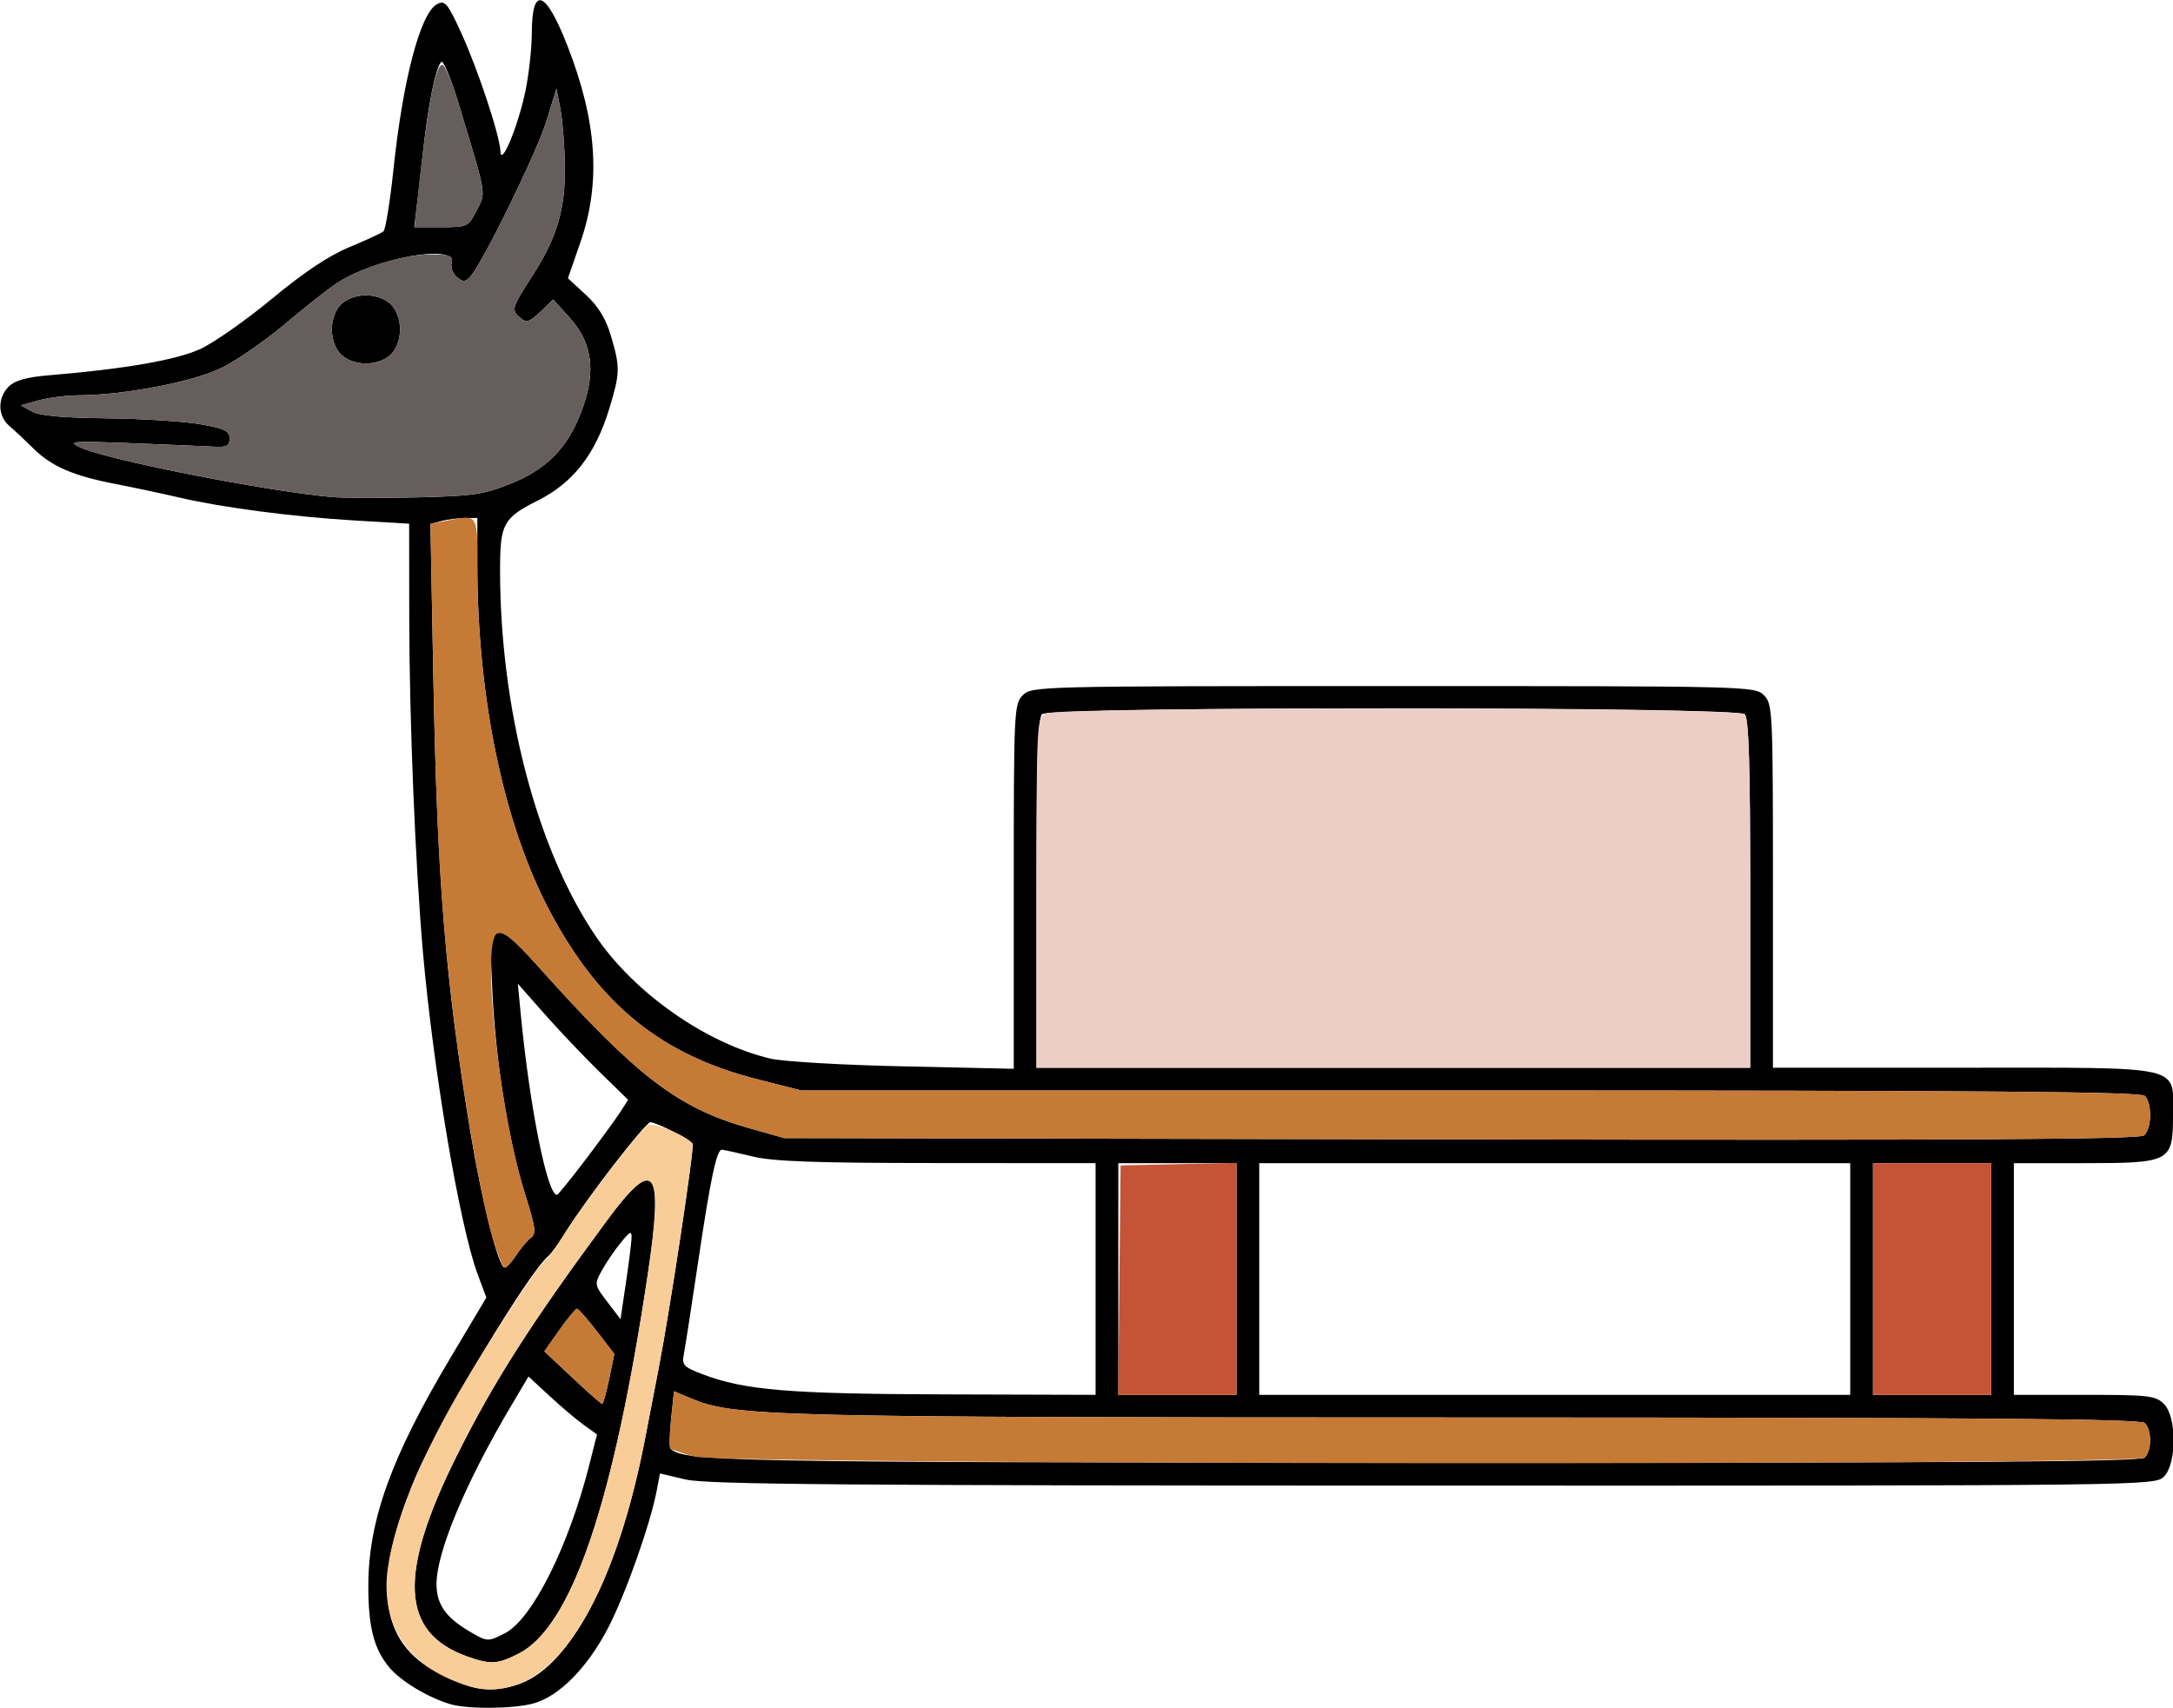 <?xml version="1.0" encoding="UTF-8" standalone="no"?>
<!DOCTYPE svg PUBLIC "-//W3C//DTD SVG 1.1//EN"
"http://www.w3.org/Graphics/SVG/1.1/DTD/svg11.dtd">
<svg width="636px" height="500px"
xmlns="http://www.w3.org/2000/svg" version="1.1">
<g transform="translate(0000, 0000) scale(1, 1)">
<path fill="#000000" stroke="none" d="
M 131.72 498.75
C 125.11 496.74 117.35 492.06 113.97 488.05
C 109.45 482.66 107.79 476.24 107.80 464.10
C 107.83 445.03 114.48 426.53 131.76 397.54
L 142.35 379.77
L 139.84 373.06
C 134.60 359.06 126.83 313.34 123.78 278.59
C 121.55 253.07 119.80 210.33 119.78 180.70
L 119.75 153.28
L 104.12 152.35
C 85.83 151.28 64.98 148.55 52.26 145.57
C 47.30 144.41 39.00 142.66 33.80 141.65
C 21.46 139.27 15.04 136.50 9.78 131.26
C 7.41 128.92 4.24 125.94 2.74 124.67
C -0.69 121.76 -0.79 116.48 2.54 113.15
C 4.34 111.36 7.74 110.39 14.18 109.85
C 36.43 108.01 51.64 105.36 58.62 102.15
C 62.60 100.32 72.06 93.68 79.65 87.39
C 88.93 79.71 96.32 74.77 102.27 72.33
C 107.12 70.32 111.61 68.24 112.23 67.71
C 112.84 67.19 114.16 59.07 115.15 49.67
C 117.90 23.34 123.04 3.84 127.89 1.24
C 130.23 -0.01 130.94 0.82 134.96 9.56
C 139.84 20.19 146.29 39.64 146.47 44.28
C 146.65 48.94 151.55 37.19 153.74 26.85
C 154.78 21.95 155.63 14.24 155.65 9.72
C 155.69 -4.34 159.68 -2.97 166.04 13.30
C 174.77 35.59 175.94 53.42 169.86 70.97
L 166.22 81.44
L 171.45 86.26
C 175.13 89.67 177.31 93.22 178.81 98.31
C 181.54 107.49 181.50 109.19 178.33 119.60
C 174.27 132.94 167.77 141.30 157.40 146.50
C 147.28 151.60 146.36 153.28 146.36 166.84
C 146.36 207.42 157.11 248.60 174.34 273.98
C 185.68 290.69 206.69 305.40 225.53 309.84
C 229.19 310.70 246.70 311.72 264.45 312.10
L 296.71 312.81
L 296.71 259.45
C 296.71 207.89 296.80 206.02 299.37 203.46
C 301.99 200.84 303.80 200.80 407.81 200.80
C 511.82 200.80 513.63 200.84 516.25 203.46
C 518.82 206.02 518.91 207.89 518.91 259.31
L 518.91 312.50
L 574.79 312.50
C 640.20 312.50 636.00 311.54 636.00 326.46
C 636.00 340.05 635.29 340.43 610.05 340.43
L 589.43 340.43
L 589.43 374.34
L 589.43 408.24
L 610.05 408.24
C 628.91 408.24 630.90 408.47 633.34 410.90
C 637.14 414.71 637.14 428.38 633.34 432.18
C 630.70 434.81 628.92 434.84 419.45 434.81
C 248.11 434.80 206.81 434.47 200.69 433.02
L 193.16 431.25
L 192.25 436.04
C 190.43 445.84 183.16 466.42 178.04 476.33
C 171.99 488.05 163.68 496.48 156.14 498.56
C 150.34 500.17 136.73 500.28 131.72 498.75
M 150.82 493.24
C 166.48 488.90 180.94 461.53 188.71 421.54
C 190.20 413.87 192.05 404.28 192.82 400.27
C 196.18 382.87 203.29 335.73 202.71 334.77
C 201.88 333.46 192.13 328.46 190.37 328.46
C 188.90 328.46 171.53 350.93 165.72 360.37
C 163.70 363.67 161.32 366.95 160.42 367.69
C 154.68 372.43 128.46 416.08 121.59 432.37
C 108.75 462.79 110.82 480.73 128.24 489.61
C 138.38 494.80 142.71 495.49 150.82 493.24
M 627.75 426.60
C 629.81 424.53 629.81 418.55 627.75 416.49
C 626.53 415.27 580.57 414.89 429.17 414.87
C 223.74 414.84 214.95 414.63 202.08 409.22
L 197.27 407.19
L 196.43 415.25
C 195.96 419.68 195.87 423.60 196.23 423.96
C 200.07 427.79 211.92 428.02 417.86 428.10
C 578.19 428.16 626.53 427.82 627.75 426.60
M 320.66 374.34
L 320.66 340.43
L 274.42 340.40
C 238.67 340.39 226.38 339.95 220.21 338.46
C 215.81 337.39 211.80 336.52 211.28 336.49
C 209.75 336.41 207.94 344.95 204.28 369.68
C 202.38 382.47 200.51 394.51 200.14 396.41
C 199.53 399.49 200.10 400.11 205.57 402.19
C 217.88 406.89 230.82 407.97 276.42 408.11
L 320.66 408.24
L 320.66 374.34
M 361.91 374.34
L 361.91 340.43
L 344.61 340.43
L 327.31 340.43
L 327.31 374.34
L 327.31 408.24
L 344.61 408.24
L 361.91 408.24
L 361.91 374.34
M 541.53 374.34
L 541.53 340.43
L 455.05 340.43
L 368.56 340.43
L 368.56 374.34
L 368.56 408.24
L 455.05 408.24
L 541.53 408.24
L 541.53 374.34
M 582.78 374.34
L 582.78 340.43
L 565.48 340.43
L 548.18 340.43
L 548.18 374.34
L 548.18 408.24
L 565.48 408.24
L 582.78 408.24
L 582.78 374.34
M 151.10 367.35
C 152.40 365.35 154.33 363.06 155.38 362.29
C 156.99 361.08 156.75 359.22 153.74 349.68
C 148.93 334.44 145.20 311.68 144.16 291.12
C 143.37 275.56 143.50 273.92 145.63 273.11
C 147.40 272.43 150.23 274.75 157.38 282.71
C 186.33 315.05 198.28 324.23 219.13 330.15
L 229.52 333.09
L 427.60 333.47
C 575.17 333.75 626.14 333.46 627.51 332.31
C 629.77 330.44 629.93 322.93 627.75 320.74
C 626.53 319.52 580.86 319.15 430.34 319.15
L 234.52 319.15
L 221.72 315.90
C 193.69 308.80 175.66 294.27 161.10 267.05
C 147.52 241.64 139.71 204.52 139.71 165.33
L 139.71 151.60
L 136.05 151.61
C 134.04 151.62 130.95 152.02 129.18 152.49
L 125.98 153.35
L 126.83 198.02
C 127.97 257.78 130.34 286.84 137.76 331.78
C 141.10 351.99 145.93 371.01 147.73 371.01
C 148.28 371.01 149.79 369.36 151.10 367.35
M 171.36 339.43
C 175.66 333.76 180.24 327.50 181.51 325.52
L 183.85 321.90
L 175.31 313.55
C 170.62 308.95 163.35 301.29 159.17 296.54
L 151.56 287.90
L 152.39 296.54
C 154.97 323.68 160.17 349.73 163.00 349.73
C 163.30 349.73 167.06 345.09 171.36 339.43
M 512.26 261.57
C 512.26 223.72 511.85 210.23 510.66 209.04
C 508.35 206.73 307.28 206.73 304.96 209.04
C 303.78 210.23 303.36 223.72 303.36 261.57
L 303.36 312.50
L 407.81 312.50
L 512.26 312.50
L 512.26 261.57
M 149.41 141.58
C 159.13 137.70 165.12 132.06 169.07 123.07
C 174.69 110.27 173.96 100.97 166.70 92.95
L 161.91 87.66
L 158.18 91.24
C 155.05 94.23 154.10 94.55 152.40 93.12
C 149.54 90.76 149.70 90.20 155.59 81.08
C 163.02 69.60 165.51 61.28 165.32 48.54
C 165.24 42.69 164.65 35.21 164.02 31.91
L 162.86 25.93
L 159.92 35.47
C 157.07 44.73 141.16 77.22 137.62 81.00
C 136.13 82.58 135.50 82.59 133.69 81.09
C 132.51 80.11 131.83 78.22 132.18 76.89
C 133.67 71.20 109.66 75.52 98.46 82.97
C 95.91 84.67 89.01 90.11 83.16 95.04
C 77.30 99.97 68.91 105.74 64.49 107.85
C 56.16 111.82 36.00 115.66 23.28 115.69
C 19.63 115.70 14.26 116.37 11.36 117.17
L 6.11 118.63
L 9.37 120.44
C 11.64 121.69 18.36 122.30 31.27 122.43
C 41.51 122.54 53.78 123.31 58.54 124.15
C 65.80 125.43 67.19 126.09 67.19 128.32
C 67.19 130.53 66.39 130.94 62.54 130.73
C 59.98 130.59 49.20 130.13 38.59 129.72
C 20.96 129.04 19.65 129.15 23.48 130.93
C 31.36 134.59 77.44 143.68 97.13 145.47
C 100.42 145.76 111.54 145.81 121.82 145.57
C 138.40 145.19 141.53 144.73 149.41 141.58
M 139.48 61.62
C 142.28 56.18 142.58 58.02 134.36 30.76
C 132.07 23.16 129.71 17.47 129.14 18.12
C 127.47 19.99 125.39 30.24 123.79 44.55
C 122.98 51.86 122.08 59.79 121.78 62.17
L 121.25 66.49
L 129.12 66.49
C 136.83 66.49 137.03 66.40 139.48 61.62"/>
<path fill="#000000" stroke="none" d="
M 136.70 484.80
C 117.25 477.86 116.38 460.76 133.72 426.00
C 144.47 404.43 155.35 387.39 177.63 357.23
C 191.66 338.24 194.27 341.57 189.66 372.55
C 179.61 439.93 167.34 476.06 151.80 483.98
C 145.63 487.13 143.55 487.25 136.70 484.80
M 147.84 477.98
C 155.81 473.86 166.53 452.41 172.52 428.56
L 174.73 419.83
L 170.86 417.05
C 168.73 415.52 164.22 411.70 160.84 408.58
L 154.68 402.87
L 149.35 411.88
C 136.15 434.18 127.71 454.45 127.76 463.72
C 127.80 469.49 130.41 473.30 137.05 477.26
C 142.63 480.60 142.77 480.60 147.84 477.98
M 178.29 403.59
L 179.81 396.28
L 174.73 389.68
C 171.93 386.06 169.31 383.07 168.90 383.03
C 168.50 383.01 166.17 385.80 163.74 389.24
L 159.32 395.52
L 167.52 403.20
C 172.01 407.45 175.94 410.90 176.24 410.90
C 176.54 410.90 177.45 407.61 178.29 403.59
M 184.84 362.37
C 184.92 360.11 184.45 360.29 181.69 363.70
C 179.90 365.89 177.41 369.55 176.16 371.82
C 173.93 375.90 173.94 376.04 177.76 381.04
L 181.62 386.10
L 183.18 375.56
C 184.04 369.77 184.79 363.83 184.84 362.37"/>
<path fill="#000000" stroke="none" d="
M 99.79 103.72
C 98.14 102.07 97.13 99.30 97.13 96.41
C 97.13 93.52 98.14 90.74 99.79 89.10
C 101.44 87.45 104.22 86.44 107.11 86.44
C 110.00 86.44 112.78 87.45 114.43 89.10
C 116.08 90.74 117.09 93.52 117.09 96.41
C 117.09 99.30 116.08 102.07 114.43 103.72
C 112.78 105.37 110.00 106.38 107.11 106.38
C 104.22 106.38 101.44 105.37 99.79 103.72"/>
<path fill="#665e5c" stroke="none" d="
M 97.13 145.47
C 77.44 143.68 31.36 134.59 23.48 130.93
C 19.65 129.15 20.96 129.04 38.59 129.72
C 49.20 130.13 59.98 130.59 62.54 130.73
C 66.39 130.94 67.19 130.53 67.19 128.32
C 67.19 126.09 65.80 125.43 58.54 124.15
C 53.78 123.31 41.51 122.54 31.27 122.43
C 18.36 122.30 11.64 121.69 9.37 120.44
L 6.11 118.63
L 11.36 117.17
C 14.26 116.37 19.63 115.70 23.28 115.69
C 36.00 115.66 56.16 111.82 64.49 107.85
C 68.91 105.74 77.30 99.97 83.16 95.04
C 89.01 90.11 95.91 84.67 98.46 82.97
C 105.39 78.36 117.91 74.47 125.82 74.47
C 131.92 74.47 132.72 74.77 132.18 76.89
C 131.83 78.22 132.51 80.11 133.69 81.09
C 135.50 82.59 136.13 82.58 137.62 81.00
C 141.16 77.22 157.07 44.73 159.92 35.47
L 162.86 25.93
L 164.02 31.91
C 164.65 35.21 165.24 42.69 165.32 48.54
C 165.51 61.28 163.02 69.60 155.59 81.08
C 149.70 90.20 149.54 90.76 152.40 93.12
C 154.10 94.55 155.05 94.23 158.18 91.24
L 161.91 87.66
L 166.70 92.95
C 173.96 100.97 174.69 110.27 169.07 123.07
C 165.12 132.06 159.13 137.70 149.41 141.58
C 141.53 144.73 138.40 145.19 121.82 145.57
C 111.54 145.81 100.42 145.76 97.13 145.47
M 114.43 103.72
C 116.08 102.07 117.09 99.30 117.09 96.41
C 117.09 93.52 116.08 90.74 114.43 89.10
C 112.78 87.45 110.00 86.44 107.11 86.44
C 104.22 86.44 101.44 87.45 99.79 89.10
C 98.14 90.74 97.13 93.52 97.13 96.41
C 97.13 99.30 98.14 102.07 99.79 103.72
C 101.44 105.37 104.22 106.38 107.11 106.38
C 110.00 106.38 112.78 105.37 114.43 103.72"/>
<path fill="#665e5c" stroke="none" d="
M 121.85 61.50
C 124.95 31.69 127.40 18.28 129.61 19.02
C 130.39 19.28 132.71 25.13 134.77 32.02
C 142.57 58.15 142.25 56.22 139.48 61.62
C 137.03 66.40 136.82 66.49 129.16 66.49
L 121.33 66.49
L 121.85 61.50"/>
<path fill="#c57a36" stroke="none" d="
M 203.21 426.30
C 199.73 425.37 196.59 424.31 196.23 423.96
C 195.87 423.60 195.96 419.68 196.43 415.25
L 197.27 407.19
L 202.08 409.22
C 214.95 414.63 223.74 414.84 429.17 414.87
C 580.57 414.89 626.53 415.27 627.75 416.49
C 629.81 418.55 629.81 424.53 627.75 426.60
C 625.34 429.00 212.20 428.72 203.21 426.30"/>
<path fill="#c57a36" stroke="none" d="
M 167.52 403.20
L 159.32 395.52
L 163.74 389.24
C 166.17 385.80 168.50 383.01 168.90 383.03
C 169.31 383.07 171.93 386.06 174.73 389.68
L 179.81 396.28
L 178.29 403.59
C 177.45 407.61 176.54 410.90 176.24 410.90
C 175.94 410.90 172.01 407.45 167.52 403.20"/>
<path fill="#c57a36" stroke="none" d="
M 143.91 361.37
C 140.71 350.53 135.48 320.21 132.48 295.21
C 129.00 266.05 127.71 243.80 126.83 198.02
L 125.98 153.34
L 130.35 152.47
C 140.00 150.55 139.71 150.13 139.71 165.33
C 139.71 204.52 147.52 241.64 161.10 267.05
C 175.66 294.27 193.69 308.80 221.72 315.90
L 234.52 319.15
L 430.34 319.15
C 580.86 319.15 626.53 319.52 627.75 320.74
C 629.93 322.93 629.77 330.44 627.51 332.31
C 626.14 333.46 575.17 333.75 427.60 333.47
L 229.52 333.09
L 219.13 330.15
C 198.28 324.23 186.33 315.05 157.38 282.71
C 150.23 274.75 147.40 272.43 145.63 273.11
C 140.69 275.00 146.01 325.24 153.74 349.68
C 156.75 359.22 156.99 361.08 155.38 362.29
C 154.33 363.06 152.40 365.35 151.10 367.35
C 149.79 369.36 148.28 371.01 147.73 371.01
C 147.18 371.01 145.47 366.68 143.91 361.37"/>
<path fill="#edcec7" stroke="none" d="
M 303.36 261.36
C 303.36 212.14 303.46 210.15 305.93 208.83
C 309.87 206.72 508.55 206.93 510.66 209.04
C 511.85 210.23 512.26 223.72 512.26 261.57
L 512.26 312.50
L 407.81 312.50
L 303.36 312.50
L 303.36 261.36"/>
<path fill="#f9cd98" stroke="none" d="
M 137.05 493.43
C 121.49 488.70 113.08 478.38 113.12 464.10
C 113.16 451.46 121.28 429.84 134.52 407.11
C 143.78 391.24 158.23 369.24 159.84 368.59
C 160.42 368.35 162.21 365.96 163.83 363.27
C 169.18 354.32 187.67 330.05 189.72 329.26
C 191.68 328.51 201.38 332.63 202.71 334.77
C 203.29 335.73 196.18 382.87 192.82 400.27
C 192.05 404.28 190.20 413.87 188.71 421.54
C 178.67 473.22 159.27 500.21 137.05 493.43
M 151.80 483.98
C 167.34 476.06 179.61 439.93 189.66 372.55
C 194.27 341.57 191.66 338.24 177.63 357.23
C 155.35 387.39 144.47 404.43 133.72 426.00
C 116.38 460.76 117.25 477.86 136.70 484.80
C 143.55 487.25 145.63 487.13 151.80 483.98"/>
<path fill="#c55436" stroke="none" d="
M 327.62 374.67
L 327.98 341.09
L 344.94 340.72
L 361.91 340.35
L 361.91 374.30
L 361.91 408.24
L 344.58 408.24
L 327.27 408.24
L 327.62 374.67"/>
<path fill="#c55436" stroke="none" d="
M 548.18 374.34
L 548.18 340.43
L 565.48 340.43
L 582.78 340.43
L 582.78 374.34
L 582.78 408.24
L 565.48 408.24
L 548.18 408.24
L 548.18 374.34"/>
</g>
</svg>
